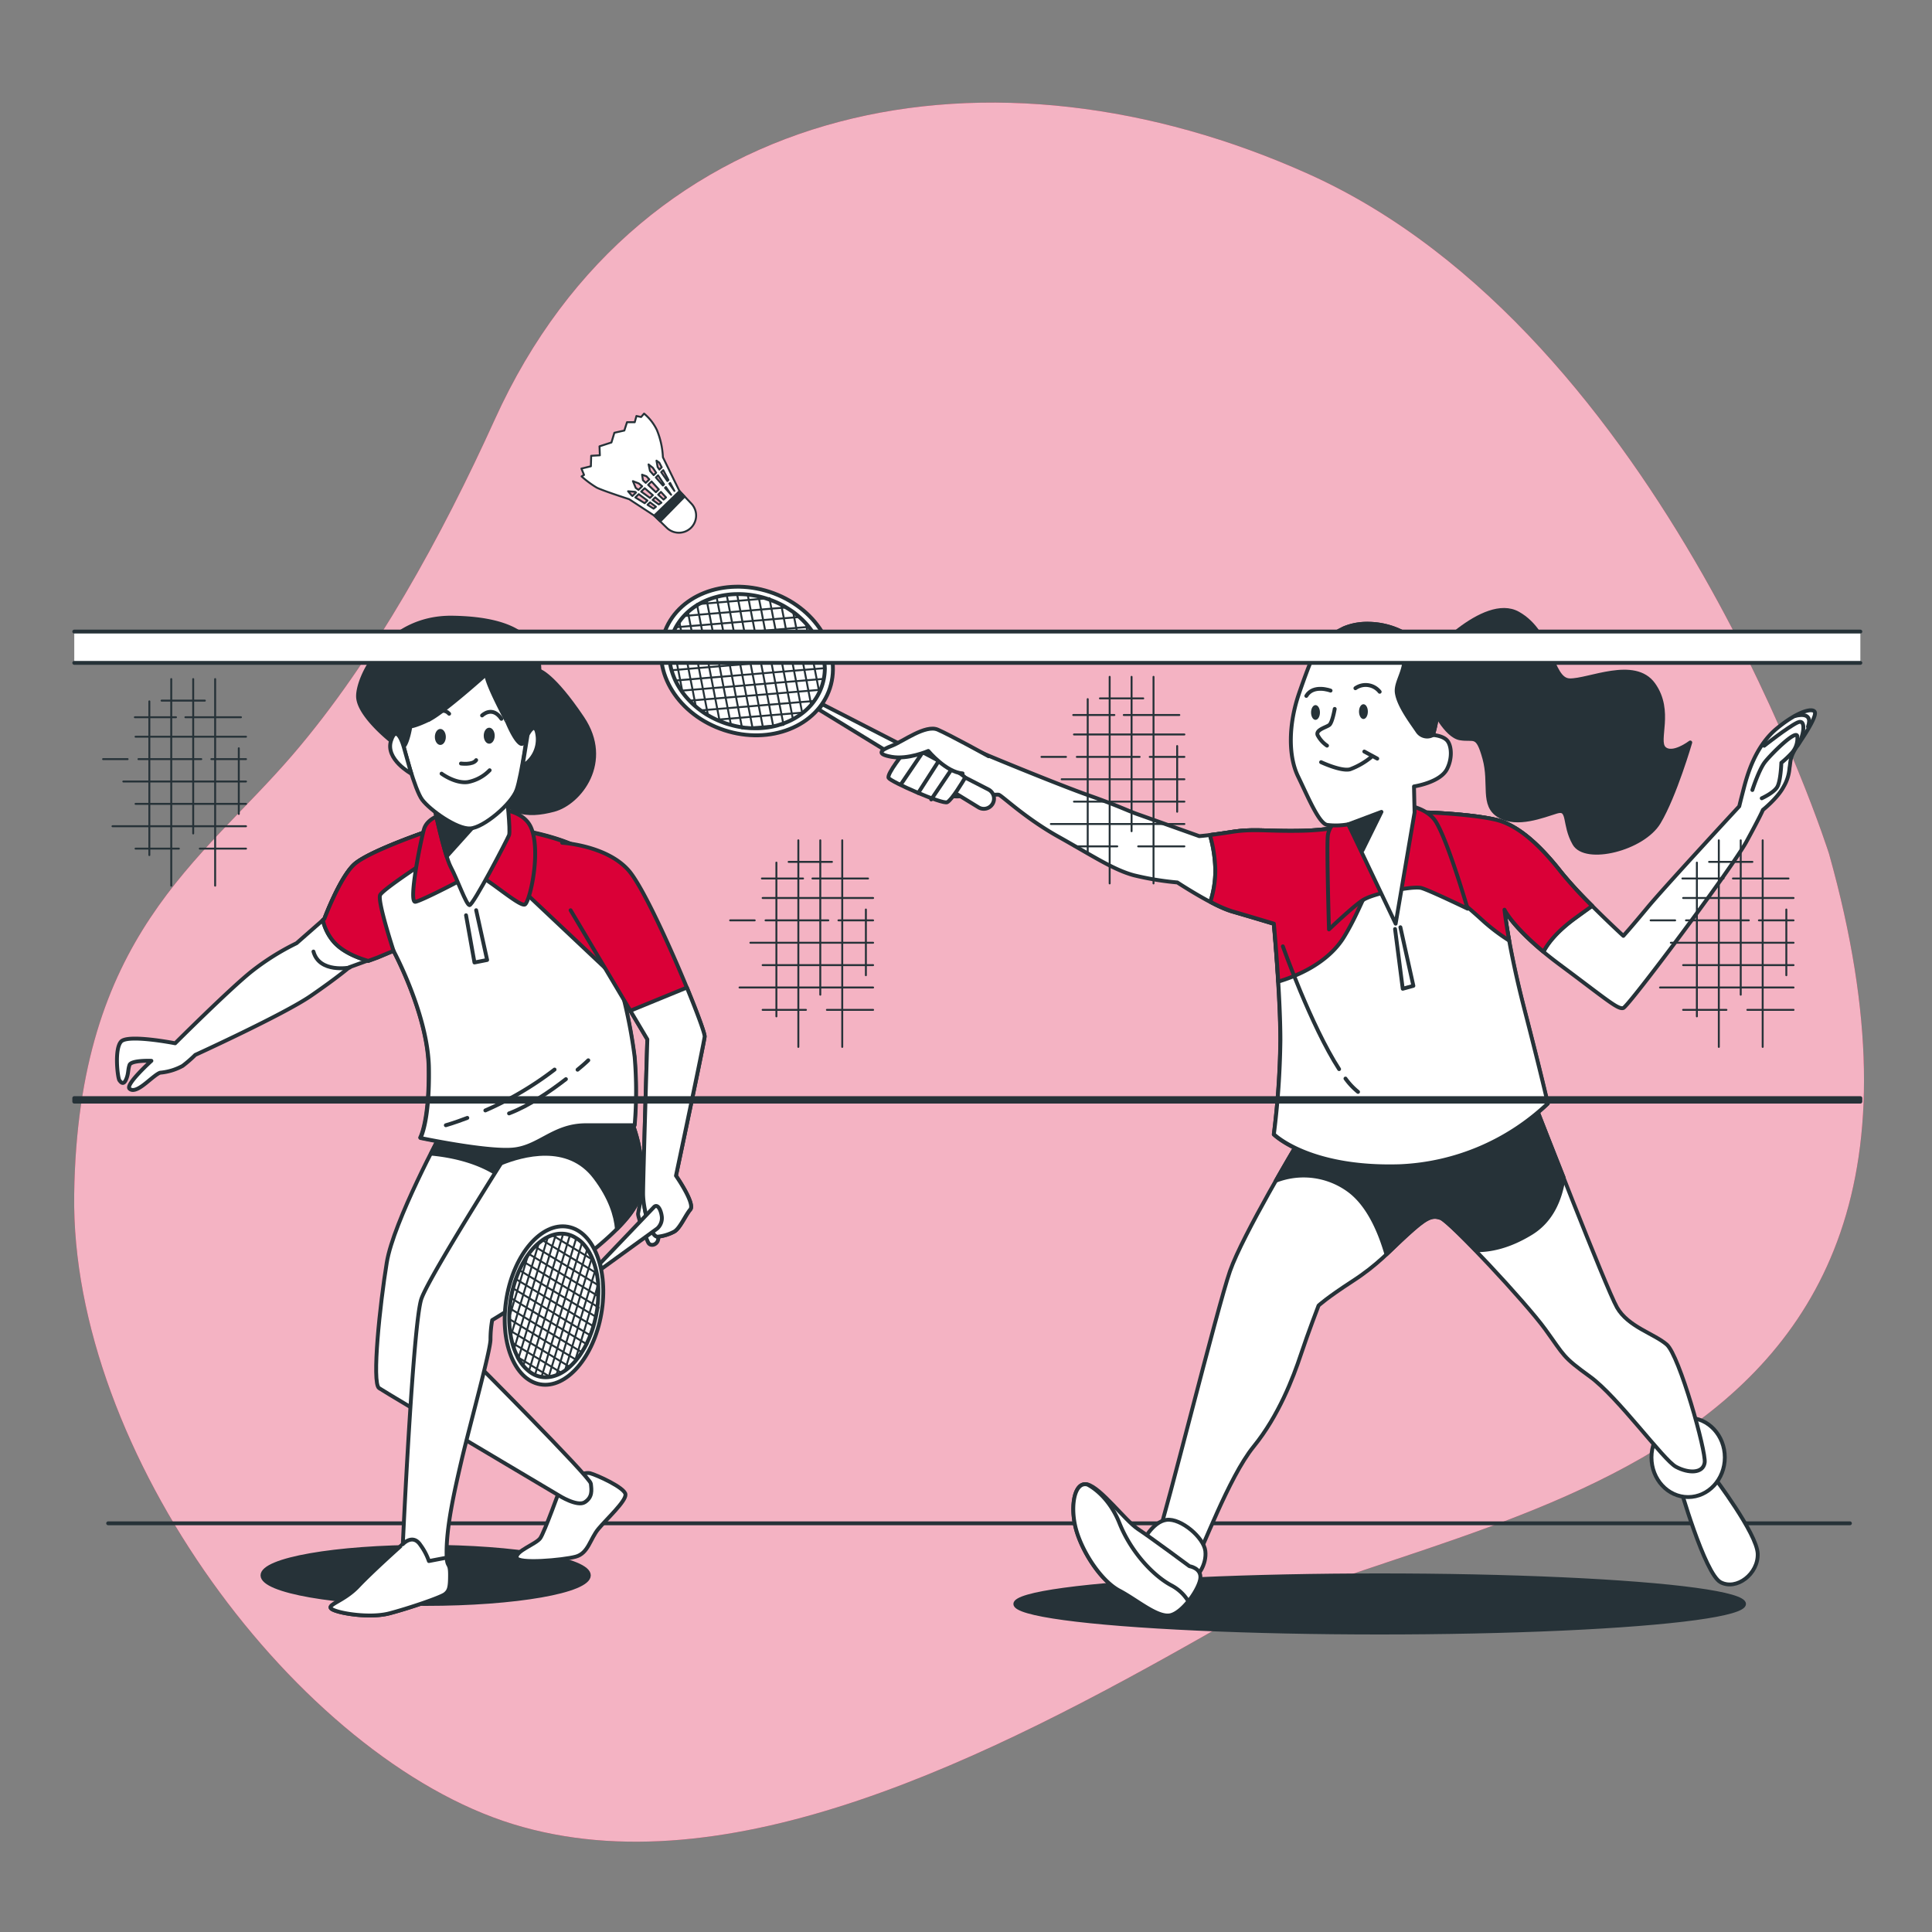<svg xmlns="http://www.w3.org/2000/svg" viewBox="0 0 500 500"><rect x="0" y="0" width="500" height="500" fill="#808080" stroke="none"/><g id="freepik--background-simple--inject-41"><path d="M473.36,221S430.92,86.56,338.69,45.06c-81.4-36.64-172.52-20.58-210.62,63.47-13.57,29.95-31.21,62.26-52.36,86.86C52,223,20.17,242.19,19.2,309.08S77.29,455,132.77,472.08,256,455,313.17,422.48,520.58,389.43,473.36,221Z" style="fill:#DA0037"></path><path d="M473.36,221S430.92,86.56,338.69,45.06c-81.4-36.64-172.52-20.58-210.62,63.47-13.57,29.95-31.21,62.26-52.36,86.86C52,223,20.17,242.19,19.2,309.08S77.29,455,132.77,472.08,256,455,313.17,422.48,520.58,389.43,473.36,221Z" style="fill:#fff;opacity:0.7"></path></g><g id="freepik--Floor--inject-41"><line x1="27.99" y1="394.23" x2="478.76" y2="394.23" style="fill:none;stroke:#263238;stroke-linecap:round;stroke-linejoin:round"></line></g><g id="freepik--shadow-2--inject-41"><ellipse cx="357.06" cy="415.1" rx="94.3" ry="7.4" style="fill:#263238;stroke:#263238;stroke-linecap:round;stroke-linejoin:round"></ellipse></g><g id="freepik--shadow-1--inject-41"><ellipse cx="110.16" cy="407.7" rx="42.23" ry="7.4" style="fill:#263238;stroke:#263238;stroke-linecap:round;stroke-linejoin:round"></ellipse></g><g id="freepik--Ball--inject-41"><path d="M175.85,127.09l3.08,3.25a4.47,4.47,0,0,1-.12,6.27h0a4.48,4.48,0,0,1-6.23,0l-3.28-3.19Z" style="fill:#fff;stroke:#263238;stroke-linecap:round;stroke-linejoin:round;stroke-width:0.5px"></path><polygon points="170.88 134.96 177.2 128.51 175.85 127.09 169.3 133.43 170.88 134.96" style="fill:#263238;stroke:#263238;stroke-linecap:round;stroke-linejoin:round;stroke-width:0.5px"></polygon><path d="M163.51,129.64l2.36,1.54.71.47,2.72,1.78,6.55-6.34-1.48-3-.38-.78-1.28-2.62-.38-.78-.77-1.57a21.06,21.06,0,0,0-1.56-7.06,12.61,12.61,0,0,0-3.31-4.24l-.77.88-1.21-.26-.44,1.61-2,0-.69,2.15L159,112l-.76,2.51-3.09,1,.09,2.32-2.24.13-.08,2.71-2.45.6.68,1.64-.64.38a25.5,25.5,0,0,0,3.91,2.9c1.54.79,8.4,3,8.4,3h0Zm.92-.9.87-.85,2.25,1.66-.7.68Zm7.13-3.09-1.82-2.08.56-.55,1.56,2.34Zm-1.07,1-.75.73-2-1.91.89-.86Zm-1.54,1.5-.73.71-2.28-1.64.91-.87Zm.8,3-.6.49-1.57-1,.65-.63Zm1.43-1.06-.68.45-1.6-1.15.68-.67Zm1.18-1.36-.63.56L170.34,128l.71-.69Zm-.26-2.46.23-.22,1.36,2Zm2.44.78-1.31-1.88.2-.2ZM173,124.22l-.28.27-1.6-2.3.53-.51Zm-3.1-5,.72.51.63,1.2-.6.59-.45-.65Zm-1.68,2.66-.37-1.69,1.11.88.85,1.27-.64.62Zm-1.83,2.39-.22-1.42,1.14.42.73.79-.93.9Zm-1.86,2-.73-1.75,1.53.6.86.73-.95.93Zm-1.12,1.87-.86-1,1.82.15.23.17-.93.9Z" style="fill:#fff;stroke:#263238;stroke-linecap:round;stroke-linejoin:round;stroke-width:0.5px"></path></g><g id="freepik--character-2--inject-41"><path d="M434.6,384.17s6.55,23.12,10.69,25.31,9.82-2.19,9.6-7.42-11.34-19.86-11.34-19.86Z" style="fill:#fff;stroke:#263238;stroke-linecap:round;stroke-linejoin:round"></path><ellipse cx="436.89" cy="377.18" rx="9.49" ry="10.26" style="fill:#fff;stroke:#263238;stroke-linecap:round;stroke-linejoin:round"></ellipse><path d="M336,295.58s-14.41,24-17.68,33.38-17,64.59-18.33,67.42,8.29,8.51,9.6,7,8.3-20.95,14.84-29,10.26-17.9,12.22-23.79,4.59-12.71,4.59-12.71,2-1.91,8.72-6.27,9.38-7.64,14.18-12,6.33-5.24,8.73-4.37,22,21.82,27.06,28.81,4.36,7,11.56,12.22,19,21.6,22.26,23.34,7,1.75,7.42-1.09-6.55-27.71-9.82-30.55-10-4.58-12.87-9.6S397.73,287.07,397.29,286s-14.84,10.25-36.66,8.72S336,292.52,336,292.52Z" style="fill:#fff;stroke:#263238;stroke-linecap:round;stroke-linejoin:round"></path><path d="M397.29,286c-.44-1.1-14.84,10.25-36.66,8.72S336,292.52,336,292.52v3.06s-2.6,4.32-5.83,10a19.82,19.82,0,0,1,19.14,2.64c4.87,3.71,7.78,10.45,9.5,16.4,1.7-1.6,3.33-3.23,5.33-5.05,4.8-4.37,6.33-5.24,8.73-4.37.95.35,4.6,3.84,9,8.35,3.72.07,8.61-.88,14.38-4.42,5.34-3.27,7.61-8.86,8.42-14.42C400.71,294.79,397.47,286.43,397.29,286Z" style="fill:#263238;stroke:#263238;stroke-linecap:round;stroke-linejoin:round"></path><path d="M348.94,213.33s-3.67,1.53-12.55,1.68-11.94-.61-17.76.31-8.27,1.07-8.27,1.07-13.32-4.75-15.92-5.66-4.9-2.15-12.71-4.9-28.32-11.18-32-12.86-17.61,5.2-16.84,6.27,8.73,6.28,12.1,6.74,12.7-.46,13.47-.31,6.74,6,15.46,10.87,14.24,8.58,19.6,10a75.63,75.63,0,0,0,11.18,1.84s9.33,6.13,14.08,7.5,10.87,3.22,10.87,3.22,1.69,18.37,1.69,30.16a211.42,211.42,0,0,1-1.69,24.34s9,9,32.61,8.27a59.25,59.25,0,0,0,38.28-16.23s-1.69-7.5-6-24.19-5.21-26-5.21-26,2.45,5.36,14.39,14.24,15,11.64,16.39,11.18,28.17-36.29,31.84-43,4.29-8.27,4.29-8.27,3.82-3.06,5.36-6a11.12,11.12,0,0,0,1.53-4.9c.3-1.53,0-2.76,2-5.66s4.74-7.2,4.59-8.58-4-.76-9.8,4-7.81,12.4-8.72,15.92-1.08,4.29-1.08,4.29-19.29,20.82-23.73,26.18-6.27,7.35-6.27,7.35S409,232,403.91,225.58s-10.87-12.1-17-13.48-16.53-1.83-17.76-1.83h-9C359.51,210.27,348.94,213.33,348.94,213.33Z" style="fill:#fff;stroke:#263238;stroke-linecap:round;stroke-linejoin:round"></path><path d="M389.36,235.37s1.85,4,10.1,10.87c1.13-2.17,3.46-5.22,8.27-8.72,1.68-1.22,3.09-2.24,4.31-3.11a106.3,106.3,0,0,1-8.13-8.83c-5.06-6.43-10.87-12.1-17-13.48s-16.53-1.83-17.76-1.83h-9c-.61,0-11.18,3.06-11.18,3.06s-3.67,1.53-12.55,1.68-11.94-.61-17.76.31c-2.4.38-4.22.62-5.53.79a35,35,0,0,1,1.39,9,26.63,26.63,0,0,1-1.27,8.26,32.3,32.3,0,0,0,5.56,2.45c4.75,1.38,10.87,3.22,10.87,3.22s1.69,18.37,1.69,30.16a211.42,211.42,0,0,1-1.69,24.34s9,9,32.61,8.27a59.25,59.25,0,0,0,38.28-16.23s-1.69-7.5-6-24.19S389.36,235.37,389.36,235.37Z" style="fill:#fff;stroke:#263238;stroke-linecap:round;stroke-linejoin:round"></path><path d="M403.91,225.58c-5.06-6.43-10.87-12.1-17-13.48s-16.53-1.83-17.76-1.83h-9c-.61,0-11.18,3.06-11.18,3.06s-3.67,1.53-12.55,1.68-11.94-.61-17.76.31c-2.4.38-4.22.62-5.53.79a35,35,0,0,1,1.39,9,26.63,26.63,0,0,1-1.27,8.26,32.3,32.3,0,0,0,5.56,2.45c4.75,1.38,10.87,3.22,10.87,3.22s.64,6.95,1.13,15c4.71-1.4,12.89-4.73,17.09-11.67C354,232.31,354,225.27,361.5,225s18.68,10,22.66,13.63a50.58,50.58,0,0,0,6.42,4.8c-.94-5.22-1.22-8-1.22-8s1.85,4,10.1,10.87c1.13-2.17,3.46-5.22,8.27-8.72,1.68-1.22,3.09-2.24,4.31-3.11A106.3,106.3,0,0,1,403.91,225.58Z" style="fill:#DA0037;stroke:#263238;stroke-linecap:round;stroke-linejoin:round"></path><path d="M332,244.91s7.31,20.6,14.56,31.78" style="fill:none;stroke:#263238;stroke-linecap:round;stroke-linejoin:round"></path><path d="M348.21,279.13a18,18,0,0,0,3.25,3.45" style="fill:none;stroke:#263238;stroke-linecap:round;stroke-linejoin:round"></path><path d="M347,211.34s-3.06,2-3.37,5,.31,24.19.31,24.19,6.58-6.28,8.88-7.65,7.35-2.3,7.35-2.3,5.82-1.23,7.65-.77,12,5.36,12,5.36-5.36-18.37-8.42-22.81-11.49-4.9-15.47-4.29A34.41,34.41,0,0,0,347,211.34Z" style="fill:#DA0037;stroke:#263238;stroke-linecap:round;stroke-linejoin:round"></path><polyline points="361.04 240.43 363.03 255.89 365.78 255.13 362.42 239.97" style="fill:none;stroke:#263238;stroke-linecap:round;stroke-linejoin:round"></polyline><path d="M211.92,183.63l41.3,25.3a2.64,2.64,0,0,0,3.59-.79h0a2.65,2.65,0,0,0-1-3.82l-43-22.07Z" style="fill:#fff;stroke:#263238;stroke-linecap:round;stroke-linejoin:round"></path><path d="M214.78,178.09c-3.23,9.88-15.46,14.76-27.32,10.88s-18.84-15-15.61-24.92,15.46-14.75,27.32-10.88S218,168.2,214.78,178.09Z" style="fill:#fff;stroke:#263238;stroke-linecap:round;stroke-linejoin:round"></path><path d="M213.47,172.92a14.71,14.71,0,0,1-.72,4.51c-.12.38-.26.73-.41,1.09a7,7,0,0,1-.31.68,13.88,13.88,0,0,1-1.32,2.21c-.25.35-.5.68-.78,1a15.16,15.16,0,0,1-2.08,2l-.22.17a16.4,16.4,0,0,1-2.42,1.56,16.92,16.92,0,0,1-2.5,1.1c-.47.18-1,.33-1.43.47h0c-.38.11-.76.2-1.15.28a19.09,19.09,0,0,1-2.64.4,18.76,18.76,0,0,1-2.71.07q-.75,0-1.53-.09h0c-.4,0-.81-.08-1.22-.15a20.26,20.26,0,0,1-2.84-.61c-.39-.1-.77-.21-1.15-.33q-.92-.3-1.77-.66h0c-.28-.1-.56-.23-.82-.35-.76-.35-1.49-.73-2.2-1.14s-1.31-.82-1.92-1.27h0c-.42-.3-.82-.62-1.21-.95a17.87,17.87,0,0,1-1.67-1.57,19.11,19.11,0,0,1-1.77-2.08c-.12-.16-.24-.33-.35-.5a18.25,18.25,0,0,1-1.53-2.62,18.46,18.46,0,0,1-1-2.67,15.53,15.53,0,0,1-.55-5.47,14.85,14.85,0,0,1,.52-2.8,2.78,2.78,0,0,1,.12-.38h0l0-.08a14.56,14.56,0,0,1,1-2.39,15.21,15.21,0,0,1,.91-1.44h0a12.87,12.87,0,0,1,1.18-1.47,14.73,14.73,0,0,1,1-1,16.18,16.18,0,0,1,2.37-1.79l.44-.26h0a17.35,17.35,0,0,1,2-1,18.39,18.39,0,0,1,2.56-.88,18.87,18.87,0,0,1,2.61-.54,19.79,19.79,0,0,1,2.69-.21,21.07,21.07,0,0,1,2.74.11,25.24,25.24,0,0,1,2.81.45,21.68,21.68,0,0,1,2.29.63h0l.55.19a23.27,23.27,0,0,1,3,1.27,17.56,17.56,0,0,1,1.54.87h0c.53.32,1.06.67,1.55,1a18,18,0,0,1,1.79,1.45,18.56,18.56,0,0,1,1.49,1.45c.34.36.64.73.94,1.1a18.18,18.18,0,0,1,1.77,2.61,17.31,17.31,0,0,1,1.24,2.66,15.13,15.13,0,0,1,.74,2.69A15.68,15.68,0,0,1,213.47,172.92Z" style="fill:none;stroke:#263238;stroke-linecap:round;stroke-linejoin:round"></path><polyline points="176.65 179.25 176.55 178.73 176.03 176.01 175.51 173.32 174.97 170.6 174.45 167.88 173.93 165.17 173.85 164.81 173.85 164.8" style="fill:none;stroke:#263238;stroke-linecap:round;stroke-linejoin:round;stroke-width:0.5px"></polyline><polyline points="180.09 182.9 179.76 181.22 179.24 178.5 178.7 175.8 178.18 173.09 177.66 170.38 177.13 167.66 176.6 164.95 176.07 162.24 175.81 160.88 175.81 160.88" style="fill:none;stroke:#263238;stroke-linecap:round;stroke-linejoin:round;stroke-width:0.5px"></polyline><polyline points="183.23 185.12 182.96 183.71 182.43 181 181.91 178.29 181.38 175.57 180.86 172.87 180.33 170.16 179.8 167.44 179.28 164.73 178.74 162.01 178.22 159.31 178.04 158.37" style="fill:none;stroke:#263238;stroke-linecap:round;stroke-linejoin:round;stroke-width:0.5px"></polyline><polyline points="186.25 186.62 186.25 186.61 186.16 186.2 185.64 183.49 185.11 180.78 184.59 178.06 184.06 175.35 183.53 172.65 183.01 169.94 182.47 167.22 181.95 164.5 181.43 161.8 180.9 159.08 180.41 156.58 180.37 156.37" style="fill:none;stroke:#263238;stroke-linecap:round;stroke-linejoin:round;stroke-width:0.5px"></polyline><polyline points="182.88 155.3 183.05 156.15 183.58 158.86 184.1 161.57 184.63 164.29 185.16 166.99 185.68 169.71 186.22 172.43 186.74 175.13 187.26 177.84 187.79 180.55 188.32 183.27 188.85 185.98 189.17 187.61" style="fill:none;stroke:#263238;stroke-linecap:round;stroke-linejoin:round;stroke-width:0.5px"></polyline><polyline points="192.05 188.47 192.01 188.22 191.53 185.76 191 183.04 190.47 180.34 189.95 177.62 189.41 174.91 188.89 172.2 188.37 169.49 187.84 166.78 187.31 164.06 186.78 161.35 186.26 158.64 185.73 155.93 185.44 154.42" style="fill:none;stroke:#263238;stroke-linecap:round;stroke-linejoin:round;stroke-width:0.5px"></polyline><polyline points="188.05 153.88 188.41 155.7 188.93 158.42 189.47 161.13 189.99 163.84 190.52 166.55 191.04 169.27 191.58 171.99 192.1 174.68 192.62 177.4 193.15 180.11 193.68 182.83 194.2 185.53 194.73 188.25 194.77 188.47" style="fill:none;stroke:#263238;stroke-linecap:round;stroke-linejoin:round;stroke-width:0.5px"></polyline><polyline points="190.74 153.67 191.08 155.48 191.62 158.19 192.14 160.91 192.67 163.62 193.19 166.33 193.72 169.04 194.25 171.76 194.77 174.47 195.31 177.17 195.83 179.89 196.35 182.6 196.88 185.32 197.41 188.02 197.48 188.39" style="fill:none;stroke:#263238;stroke-linecap:round;stroke-linejoin:round;stroke-width:0.5px"></polyline><polyline points="193.48 153.78 193.77 155.26 194.29 157.97 194.82 160.68 195.35 163.4 195.87 166.11 196.4 168.83 196.93 171.53 197.46 174.24 197.98 176.96 198.5 179.67 199.04 182.38 199.56 185.09 200.09 187.81 200.12 187.99" style="fill:none;stroke:#263238;stroke-linecap:round;stroke-linejoin:round;stroke-width:0.5px"></polyline><polyline points="202.77 187.58 202.71 187.25 202.25 184.87 201.71 182.16 201.19 179.45 200.66 176.73 200.13 174.01 199.61 171.32 199.08 168.6 198.56 165.89 198.02 163.17 197.5 160.47 196.98 157.75 196.44 155.03 196.29 154.23" style="fill:none;stroke:#263238;stroke-linecap:round;stroke-linejoin:round;stroke-width:0.5px"></polyline><polyline points="199.13 154.82 199.17 155.06 199.65 157.52 200.17 160.24 200.71 162.96 201.23 165.66 201.76 168.38 202.29 171.09 202.81 173.8 203.34 176.5 203.86 179.22 204.4 181.94 204.92 184.65 205.21 186.14" style="fill:none;stroke:#263238;stroke-linecap:round;stroke-linejoin:round;stroke-width:0.5px"></polyline><polyline points="207.63 184.58 207.59 184.43 207.07 181.71 206.55 179 206.55 179 206.02 176.29 205.49 173.57 204.96 170.87 204.44 168.16 203.91 165.45 203.38 162.73 202.86 160.01 202.33 157.31 202.14 156.34" style="fill:none;stroke:#263238;stroke-linecap:round;stroke-linejoin:round;stroke-width:0.5px"></polyline><polyline points="205.24 158.23 205.53 159.8 206.07 162.5 206.59 165.22 207.11 167.94 207.65 170.65 208.17 173.35 208.7 176.06 209.22 178.78 209.75 181.5 209.93 182.41" style="fill:none;stroke:#263238;stroke-linecap:round;stroke-linejoin:round;stroke-width:0.5px"></polyline><polyline points="208.52 161.13 208.74 162.29 209.26 165 209.8 167.71 210.32 170.43 210.85 173.13 211.38 175.84 211.9 178.55 212.03 179.2" style="fill:none;stroke:#263238;stroke-linecap:round;stroke-linejoin:round;stroke-width:0.5px"></polyline><polyline points="180.37 156.37 180.84 156.32 180.86 156.32 183.05 156.15 185.73 155.93 188.41 155.7 191.08 155.48 193.77 155.26 196.44 155.03 198.58 154.86 198.59 154.86 199.13 154.82" style="fill:none;stroke:#263238;stroke-linecap:round;stroke-linejoin:round;stroke-width:0.5px"></polyline><polyline points="203.69 157.2 203.68 157.2 202.33 157.31 199.65 157.52 196.98 157.75 194.29 157.97 191.62 158.19 188.93 158.42 186.26 158.64 183.58 158.86 180.9 159.08 178.22 159.31 176.99 159.41" style="fill:none;stroke:#263238;stroke-linecap:round;stroke-linejoin:round;stroke-width:0.5px"></polyline><polyline points="174.9 162.33 176.07 162.24 178.74 162.01 181.43 161.8 184.1 161.57 186.78 161.35 189.47 161.13 192.14 160.91 194.82 160.68 197.5 160.47 200.17 160.24 202.86 160.01 205.53 159.8 207.03 159.68" style="fill:none;stroke:#263238;stroke-linecap:round;stroke-linejoin:round;stroke-width:0.5px"></polyline><polyline points="173.73 165.19 173.93 165.17 176.6 164.95 179.28 164.73 181.95 164.5 184.63 164.29 187.31 164.06 189.99 163.84 192.67 163.62 195.35 163.4 198.02 163.17 200.71 162.96 203.38 162.73 206.07 162.5 208.74 162.29 209.46 162.23" style="fill:none;stroke:#263238;stroke-linecap:round;stroke-linejoin:round;stroke-width:0.5px"></polyline><polyline points="173.21 167.99 174.45 167.88 177.13 167.66 179.8 167.44 182.47 167.22 185.16 166.99 187.84 166.78 190.52 166.55 193.19 166.33 195.87 166.11 198.56 165.89 201.23 165.66 203.91 165.45 206.59 165.22 209.26 165 211.23 164.84" style="fill:none;stroke:#263238;stroke-linecap:round;stroke-linejoin:round;stroke-width:0.5px"></polyline><polyline points="173.24 170.75 174.97 170.6 177.66 170.38 180.33 170.16 183.01 169.94 185.68 169.71 188.37 169.49 191.04 169.27 193.72 169.04 196.4 168.83 199.08 168.6 201.76 168.38 204.44 168.16 207.11 167.94 209.8 167.71 212.47 167.5" style="fill:none;stroke:#263238;stroke-linecap:round;stroke-linejoin:round;stroke-width:0.5px"></polyline><polyline points="173.76 173.46 175.51 173.32 178.18 173.09 180.86 172.87 183.53 172.65 186.22 172.43 188.89 172.2 191.58 171.99 194.25 171.76 196.93 171.53 199.61 171.32 202.29 171.09 204.96 170.87 207.65 170.65 210.32 170.43 213.21 170.19" style="fill:none;stroke:#263238;stroke-linecap:round;stroke-linejoin:round;stroke-width:0.5px"></polyline><polyline points="174.77 176.13 176.03 176.01 178.7 175.8 181.38 175.57 184.06 175.35 186.74 175.13 189.41 174.91 192.1 174.68 194.77 174.47 197.46 174.24 200.13 174.01 202.81 173.8 205.49 173.57 208.17 173.35 210.85 173.13 213.47 172.92" style="fill:none;stroke:#263238;stroke-linecap:round;stroke-linejoin:round;stroke-width:0.5px"></polyline><polyline points="176.29 178.75 176.55 178.73 179.24 178.5 181.91 178.29 184.59 178.06 187.26 177.84 189.95 177.62 192.62 177.4 195.31 177.17 197.98 176.96 200.66 176.73 203.34 176.5 206.02 176.29 208.7 176.06 211.38 175.84 213.2 175.69" style="fill:none;stroke:#263238;stroke-linecap:round;stroke-linejoin:round;stroke-width:0.5px"></polyline><polyline points="178.42 181.33 179.76 181.22 182.43 181 185.11 180.78 187.79 180.55 190.47 180.34 193.15 180.11 195.83 179.89 198.5 179.67 201.19 179.45 203.86 179.22 206.55 179 206.55 179 209.22 178.78 211.9 178.55 212.34 178.52" style="fill:none;stroke:#263238;stroke-linecap:round;stroke-linejoin:round;stroke-width:0.5px"></polyline><polyline points="181.3 183.85 181.31 183.85 182.96 183.71 185.64 183.49 188.32 183.27 191 183.04 193.68 182.83 196.35 182.6 199.04 182.38 201.71 182.16 204.4 181.94 207.07 181.71 209.75 181.5 210.71 181.41" style="fill:none;stroke:#263238;stroke-linecap:round;stroke-linejoin:round;stroke-width:0.5px"></polyline><polyline points="185.43 186.26 186.16 186.2 188.85 185.98 191.53 185.76 194.2 185.53 196.88 185.32 199.56 185.09 202.25 184.87 204.92 184.65 207.59 184.43 207.85 184.41" style="fill:none;stroke:#263238;stroke-linecap:round;stroke-linejoin:round;stroke-width:0.5px"></polyline><polyline points="202.77 187.58 201.28 187.71 201.27 187.71 200.09 187.81 197.41 188.02 194.73 188.25 193.24 188.37 193.23 188.37 192.05 188.47" style="fill:none;stroke:#263238;stroke-linecap:round;stroke-linejoin:round;stroke-width:0.5px"></polyline><path d="M453.51,204.45s1.69-5.21,3.22-7.2,8.42-8.88,8.42-6.58a5.6,5.6,0,0,1-1.53,4.29,26,26,0,0,1-2.61,2.45s-.15,4.74-1.07,6.27-4,2.91-4,2.91" style="fill:none;stroke:#263238;stroke-linecap:round;stroke-linejoin:round"></path><path d="M456.57,193s6-4.75,8.58-6,1.53,4,0,6" style="fill:none;stroke:#263238;stroke-linecap:round;stroke-linejoin:round"></path><path d="M464.53,185.31s4.9-1.53,3.37,2.76" style="fill:none;stroke:#263238;stroke-linecap:round;stroke-linejoin:round"></path><path d="M369.15,170.77s14.85-17,23.73-12,8.42,17.15,13.32,17.3,16.84-5.81,21.74,1.08.62,14.54,2.76,16.53,6.74-1.53,6.74-1.53-4,13.78-8.12,20.67-19,10.56-21.89,5.51-1.07-9.34-4.6-8.27-10.25,3.83-14.85,1.07-2-8.26-3.82-14.85-2.61-4.59-6.28-5.2-7.35-8-7.35-8.88S369.15,170.77,369.15,170.77Z" style="fill:#263238;stroke:#263238;stroke-linecap:round;stroke-linejoin:round"></path><path d="M339.91,169.69s-.92,1.69-3.68,9.65-2.9,16.23-.3,21.59,5.36,12.09,7.5,12.55a18,18,0,0,0,5.51-.15l12.25,25.72,4.9-28.78-.15-6.74s6.74-1,8.53-4.48c1.42-2.74,1.21-5.92.14-7.3s-3.77-1.54-3.77-1.54a32.36,32.36,0,0,0,.76-15.46c-1.68-8.42-9.49-13.17-17.3-13.32S342.82,165.71,339.91,169.69Z" style="fill:#fff;stroke:#263238;stroke-linecap:round;stroke-linejoin:round"></path><path d="M371.6,174.75c-1.68-8.42-9.49-13.17-17.3-13.32a15.37,15.37,0,0,0-6.63,1.23c.09.38.79,1,4.18,1.06,5,.16,8.88-2.14,11,3.37S361,176,361.5,179.34s3.82,7.65,5.36,9.95a3,3,0,0,0,4,.92A32.36,32.36,0,0,0,371.6,174.75Z" style="fill:#263238;stroke:#263238;stroke-linecap:round;stroke-linejoin:round"></path><path d="M345.42,183.47s-.61,3.52-1.38,4.14-3.52,1.22-3.06,2.6a7.47,7.47,0,0,0,2.45,2.76" style="fill:none;stroke:#263238;stroke-linecap:round;stroke-linejoin:round"></path><path d="M341.9,197.25s5.21,2.45,7.5,1.84a19.31,19.31,0,0,0,5.36-3.06" style="fill:none;stroke:#263238;stroke-linecap:round;stroke-linejoin:round"></path><line x1="353.08" y1="194.5" x2="356.44" y2="196.33" style="fill:none;stroke:#263238;stroke-linecap:round;stroke-linejoin:round"></line><path d="M350.78,178.11a4.62,4.62,0,0,1,6.28.92" style="fill:none;stroke:#263238;stroke-linecap:round;stroke-linejoin:round"></path><path d="M344.35,178.73s-4.44-1.69-6.28,1.37" style="fill:none;stroke:#263238;stroke-linecap:round;stroke-linejoin:round"></path><path d="M354,184.16c0,1.06-.51,1.92-1.14,1.92s-1.15-.86-1.15-1.92.51-1.91,1.15-1.91S354,183.1,354,184.16Z" style="fill:#263238"></path><ellipse cx="340.45" cy="184.39" rx="1.15" ry="1.91" style="fill:#263238"></ellipse><polygon points="348.94 213.33 357.52 210.11 352.62 220.06 348.94 213.33" style="fill:#263238;stroke:#263238;stroke-linecap:round;stroke-linejoin:round"></polygon><path d="M234.27,194.34s-4.9,6-4.29,7,13.93,6.89,15.16,6.27,4.13-5.51,4.59-6.27-13.17-8-13.93-8S234.27,194.34,234.27,194.34Z" style="fill:#fff;stroke:#263238;stroke-linecap:round;stroke-linejoin:round"></path><line x1="233.2" y1="202.92" x2="238.4" y2="195.26" style="fill:none;stroke:#263238;stroke-linecap:round;stroke-linejoin:round"></line><line x1="237.64" y1="205.21" x2="242.84" y2="197.1" style="fill:none;stroke:#263238;stroke-linecap:round;stroke-linejoin:round"></line><line x1="241" y1="206.9" x2="246.06" y2="199.4" style="fill:none;stroke:#263238;stroke-linecap:round;stroke-linejoin:round"></line><path d="M255.86,195.72s-10-5.51-13.17-6.89-9,3.06-11.79,4.14-4.44,2.14-.15,2.9,9.49-1.53,9.49-1.53,4.59,5.51,8.88,5.82" style="fill:#fff;stroke:#263238;stroke-linecap:round;stroke-linejoin:round"></path><path d="M295.61,399.22s2.62-5.45,6.33-5.89,9.6,4.58,10,8.07-2,6.55-2.83,7-5.24-1.1-7.86-3.5S295.61,399.22,295.61,399.22Z" style="fill:#fff;stroke:#263238;stroke-linecap:round;stroke-linejoin:round"></path><path d="M307.83,405.33s-10-7.42-13.31-9.6-9.6-10.69-13.09-11.56-4.59,6.1-2.84,12,6.55,13.09,11.13,15.49,10,7.2,13.31,6.33,7.42-7,7.63-9.6S307.83,405.33,307.83,405.33Z" style="fill:#fff;stroke:#263238;stroke-linecap:round;stroke-linejoin:round"></path><path d="M278.59,396.17c1.74,5.89,6.55,13.09,11.13,15.49s10,7.2,13.31,6.33c1.47-.4,3.12-1.85,4.51-3.58a11.2,11.2,0,0,0-4.29-4.06c-4.59-2.4-10.48-8.51-13.53-16.15s-8.29-10-8.29-10C277.93,383.29,276.84,390.27,278.59,396.17Z" style="fill:#fff;stroke:#263238;stroke-linecap:round;stroke-linejoin:round"></path></g><g id="freepik--character-1--inject-41"><path d="M145.05,385s-4.15,11.57-5.24,13.09-6.32,3.28-6.11,5,12,.66,15.28-.22,3.71-4.58,5.89-7.2,7.2-7.2,7-8.94-7.42-5-9.16-5.46S145.49,383.07,145.05,385Z" style="fill:#fff;stroke:#263238;stroke-linecap:round;stroke-linejoin:round"></path><path d="M114.5,292.73s-12.65,23.35-14.4,34-3.93,31.2-2,32.51S144.61,387,144.61,387s4.8,3.06,6.77,1.75,1.74-3.05,1.53-4.8-31.21-32.73-31.21-32.73-5-6.11-1.09-12.87,33-41.46,34.48-44.3,3.93-4.36-.44-6.76c0,0-17.24,5.23-26.84,6.33S114.5,292.73,114.5,292.73Z" style="fill:#fff;stroke:#263238;stroke-linecap:round;stroke-linejoin:round"></path><path d="M132.18,306.7c8.51,8.51,17.89-10.69,17.89-10.69L143,290.52a126.64,126.64,0,0,1-15.14,3.09c-9.6,1.09-13.31-.88-13.31-.88s-1.26,2.32-3,5.83C116.49,299,126.11,300.63,132.18,306.7Z" style="fill:#263238;stroke:#263238;stroke-linecap:round;stroke-linejoin:round"></path><path d="M111.45,214.84s-16.15,5.45-19.86,8.94-7.64,14-7.64,14l-7.2,6.32A64.41,64.41,0,0,0,65,251.49C59.3,256.07,45.33,270,45.33,270s-12.22-2.4-14-.44-.87,9.39-.44,10,1.09,1.31,1.75-.22.43-2.4.87-3.71,5.67-1.09,5.67-1.09-6.76,6.11-5.67,7.2,3.27-.65,4.36-1.52,3.06-2.62,3.71-2.62a14.83,14.83,0,0,0,5.68-1.75,32.29,32.29,0,0,0,3.27-2.84s22.91-10.47,29.89-15.27,10-7.42,10-7.42l7.2-2.62,4.15-1.74s8.94,16.58,9.16,30.33-2.18,18.11-2.18,18.11,16.58,3.49,23.57,3,10.69-6.32,19.2-6.32h12.65a106.17,106.17,0,0,0,0-17.68,131.82,131.82,0,0,0-3.05-15.93s-5-29.45-6.33-33.6-10.47-7-16.15-8.29S119.52,209.6,111.45,214.84Z" style="fill:#fff;stroke:#263238;stroke-linecap:round;stroke-linejoin:round"></path><path d="M135.23,292.3s-24,37.53-26.18,43.85-4.8,63.5-4.8,63.5-7.86,7-11.57,10.91-8.51,4.8-6.76,5.89,9.82,2.4,14.84,1.09,13.31-4.14,14.4-5,1.31-1.74,1.31-5-.78-1.63-.88-4.8c-.21-7.21,2-16.81,3.93-25.1,2.21-9.3,7.42-28.15,7.42-31a28.15,28.15,0,0,1,.44-5s34.69-20.73,37.75-31.2S162.94,289,162.94,289,146.58,285.1,135.23,292.3Z" style="fill:#fff;stroke:#263238;stroke-linecap:round;stroke-linejoin:round"></path><path d="M135.23,292.3s-2.31,3.61-5.56,8.77c5.37-2.18,17.36-5.62,24.33,3.66,4,5.29,5.35,9.85,5.66,13.31,2.79-2.8,4.83-5.44,5.47-7.63,3.05-10.48-2.19-21.39-2.19-21.39S146.58,285.1,135.23,292.3Z" style="fill:#263238;stroke:#263238;stroke-linecap:round;stroke-linejoin:round"></path><path d="M92.68,410.56c-3.71,3.93-8.51,4.8-6.76,5.89s9.82,2.4,14.84,1.09,13.31-4.14,14.4-5,1.31-1.74,1.31-5-.71-1.78-.86-4.42L111,404a15.61,15.61,0,0,0-2.18-4.14c-2-3.06-4.58-.22-4.58-.22S96.39,406.63,92.68,410.56Z" style="fill:#fff;stroke:#263238;stroke-linecap:round;stroke-linejoin:round"></path><path d="M132.4,297.53c7-.43,10.69-6.32,19.2-6.32h12.65a106.17,106.17,0,0,0,0-17.68,131.82,131.82,0,0,0-3.05-15.93s-5-29.45-6.33-33.6-10.47-7-16.15-8.29-19.2-6.11-27.27-.87c0,0-16.15,5.45-19.86,8.94s-7.64,14-7.64,14l-.39.34a13,13,0,0,0,2.58,5.33c2.31,2.86,6.42,4.45,9.17,5.23l2.39-.87,4.15-1.74s8.94,16.58,9.16,30.33-2.18,18.11-2.18,18.11S125.41,298,132.4,297.53Z" style="fill:#fff;stroke:#263238;stroke-linecap:round;stroke-linejoin:round"></path><polyline points="120.61 236.87 122.79 249.09 126.07 248.44 123.23 235.56" style="fill:none;stroke:#263238;stroke-linecap:round;stroke-linejoin:round"></polyline><path d="M120.94,289.31c-3.4,1.3-5.56,1.9-5.56,1.9" style="fill:none;stroke:#263238;stroke-linecap:round;stroke-linejoin:round"></path><path d="M143.52,276.8a85.33,85.33,0,0,1-17.91,10.58" style="fill:none;stroke:#263238;stroke-linecap:round;stroke-linejoin:round"></path><path d="M146.46,279.28c-4,3.1-9.47,6.89-14.72,8.87" style="fill:none;stroke:#263238;stroke-linecap:round;stroke-linejoin:round"></path><path d="M152.25,274.4s-1,1-2.78,2.44" style="fill:none;stroke:#263238;stroke-linecap:round;stroke-linejoin:round"></path><path d="M154.87,224c-1.31-4.15-10.47-7-16.15-8.29s-19.2-6.11-27.27-.87c0,0-16.15,5.45-19.86,8.94s-7.64,14-7.64,14l-.39.34a13,13,0,0,0,2.58,5.33c2.31,2.86,6.42,4.45,9.17,5.23l2.39-.87,4.15-1.74s-4.15-12.66-3.49-14.4,18.54-13.1,18.54-13.1,2.84,1.53,5.46,2.62,5.67,2.4,5.67,2.4l32.6,30.72C159.27,246.46,155.91,227.29,154.87,224Z" style="fill:#DA0037;stroke:#263238;stroke-linecap:round;stroke-linejoin:round"></path><path d="M90.5,250.4s-7.85,1.53-9.38-4.14" style="fill:none;stroke:#263238;stroke-linecap:round;stroke-linejoin:round"></path><path d="M114.72,210.69s-4.14.87-5,3.93-4.14,19.2-2.18,18.76,12.87-6.11,14.62-7.2,12.44,8.95,13.75,7.86,4.14-13.75,1.52-19.86-13.74-5.24-16.14-4.58A54.86,54.86,0,0,1,114.72,210.69Z" style="fill:#DA0037;stroke:#263238;stroke-linecap:round;stroke-linejoin:round"></path><path d="M139.6,173.6s3.49.87,11.12,12.21-.65,22-7.41,23.79-13.42,1.42-15.06-7.86S135,172.29,139.6,173.6Z" style="fill:#263238;stroke:#263238;stroke-linecap:round;stroke-linejoin:round"></path><path d="M112.32,208.51s2.62,12.65,4.36,15.93,3.93,9.6,4.81,9.81,9.81-17,10.25-18.11-.65-10.91-.65-10.91S125,210.47,112.32,208.51Z" style="fill:#fff;stroke:#263238;stroke-linecap:round;stroke-linejoin:round"></path><path d="M124.06,212.23l-9.81-3.48c-.63-.07-1.27-.14-1.93-.24,0,0,1.7,8.23,3.28,13.13Z" style="fill:#263238;stroke:#263238;stroke-linecap:round;stroke-linejoin:round"></path><path d="M104.47,193.23s2.83,11.13,4.8,13.75,8.94,7.64,12.43,7.42,10.7-6.33,12-10,3.06-16.58,3.06-16.58-4.8-12.44-7.2-14.84-11.57-2.84-15.93.44-9.16,7.63-9.82,10.25S104.47,193.23,104.47,193.23Z" style="fill:#fff;stroke:#263238;stroke-linecap:round;stroke-linejoin:round"></path><path d="M125.85,174.47s-11.13,10-14.84,11.78-4.8,1.75-4.8,1.75-.65,4.14-1.74,5.23-3.28-1.52-3.28-1.52-8.07-6.33-8.51-11.13,7-21,24.44-20.73,22.48,6.33,22.48,13.75a41.75,41.75,0,0,1-2.84,14.18c-.22.87-.66,5.67-2.18,4.58s-3.28-5.45-3.28-5.45S125.85,176.87,125.85,174.47Z" style="fill:#263238;stroke:#263238;stroke-linecap:round;stroke-linejoin:round"></path><path d="M119.3,197.6s3.06.43,3.93-.88" style="fill:none;stroke:#263238;stroke-linecap:round;stroke-linejoin:round"></path><path d="M114.28,200.22s3.5,2.61,6.77,2.18a10.62,10.62,0,0,0,5.67-3.06" style="fill:none;stroke:#263238;stroke-linecap:round;stroke-linejoin:round"></path><ellipse cx="113.96" cy="190.72" rx="1.42" ry="2.07" style="fill:#263238"></ellipse><ellipse cx="126.61" cy="190.4" rx="1.42" ry="2.07" style="fill:#263238"></ellipse><path d="M111,186.25s3.06-3.93,5.24-1.53" style="fill:none;stroke:#263238;stroke-linecap:round;stroke-linejoin:round"></path><path d="M124.76,185.16s2.62-2.62,5,.87" style="fill:none;stroke:#263238;stroke-linecap:round;stroke-linejoin:round"></path><path d="M104.47,193.23s-1.75-6.32-3.28-1.52,5.24,8.51,5.24,8.51Z" style="fill:#fff;stroke:#263238;stroke-linecap:round;stroke-linejoin:round"></path><path d="M136.54,190.18s2.18-4.37,2.62.65a8,8,0,0,1-3.93,7.42Z" style="fill:#fff;stroke:#263238;stroke-linecap:round;stroke-linejoin:round"></path><path d="M166.65,307.57a60.35,60.35,0,0,0-1.52,6.55c0,1.09,2,6.11,2.61,7.41s2.88.55,2.62-1.52-1.53-4.37-1.09-5.46" style="fill:#fff;stroke:#263238;stroke-linecap:round;stroke-linejoin:round"></path><path d="M145.49,218.11s11.56.65,17.24,7.2,19.85,41,19.63,43-7.42,36-7.42,36,5,7.2,3.71,8.73-2.61,4.8-4.14,5.67a11.71,11.71,0,0,1-4.15,1.31c-2,.43-3.93-7.2-3.93-11.13s1.1-39.93,1.1-39.93l-19.86-33.39" style="fill:#DA0037;stroke:#263238;stroke-linecap:round;stroke-linejoin:round"></path><path d="M178.65,313c1.31-1.53-3.71-8.73-3.71-8.73s7.2-34,7.42-36c.08-.73-1.85-6-4.6-12.69l-14.63,6,4.4,7.4s-1.1,36-1.1,39.93,2,11.56,3.93,11.13a11.71,11.71,0,0,0,4.15-1.31C176,317.83,177.34,314.55,178.65,313Z" style="fill:#fff;stroke:#263238;stroke-linecap:round;stroke-linejoin:round"></path><path d="M155.51,328.5l14.59-10.57a3.61,3.61,0,0,0,1.13-3.37h0c-.24-1.47-1-3-1.91-2.25l-14,14.65Z" style="fill:#fff;stroke:#263238;stroke-linecap:round;stroke-linejoin:round"></path><ellipse cx="143.36" cy="337.86" rx="20.7" ry="12.43" transform="translate(-214.12 420.95) rotate(-80.09)" style="fill:#fff;stroke:#263238;stroke-linecap:round;stroke-linejoin:round"></ellipse><path d="M150.64,321.58a11.56,11.56,0,0,1,1.35,1.67,12.28,12.28,0,0,1,.75,1.28c.16.31.31.61.44.92s.18.41.26.62a18.39,18.39,0,0,1,.73,2.28c.1.39.19.78.27,1.18a25.35,25.35,0,0,1,.38,2.81c0,.1,0,.2,0,.29a24.89,24.89,0,0,1,0,2.87,24.53,24.53,0,0,1-.21,2.71c0,.49-.12,1-.21,1.46h0c-.06.38-.13.75-.21,1.13-.18.83-.38,1.66-.62,2.47s-.51,1.59-.82,2.35c-.16.42-.34.84-.53,1.26h0c-.15.32-.3.65-.46,1a21.79,21.79,0,0,1-1.21,2.11c-.17.28-.35.55-.53.81s-.6.8-.9,1.17h0c-.14.18-.29.35-.44.52a17.17,17.17,0,0,1-1.28,1.28,12.71,12.71,0,0,1-1.26,1h0a9,9,0,0,1-.88.54,7.86,7.86,0,0,1-1.33.61,7.29,7.29,0,0,1-1.63.43l-.37.05a7.07,7.07,0,0,1-1.84-.06,6.75,6.75,0,0,1-1.69-.52,7.35,7.35,0,0,1-1.57-1,10.59,10.59,0,0,1-1.44-1.41,12.74,12.74,0,0,1-1.28-1.89,2.85,2.85,0,0,1-.16-.3h0l0-.07a18.32,18.32,0,0,1-.92-2.12c-.17-.49-.32-1-.46-1.53h0c-.15-.57-.29-1.16-.39-1.77s-.15-.94-.21-1.43a28.86,28.86,0,0,1-.18-3v-.5h0c0-.76,0-1.51.1-2.27s.19-1.76.35-2.64.32-1.69.54-2.51.45-1.62.73-2.41.58-1.55.92-2.29a22,22,0,0,1,1.12-2.16,16.76,16.76,0,0,1,1-1.63h0l0,0,.27-.37a18,18,0,0,1,1.59-1.89c.31-.31.62-.6.93-.86h0c.34-.29.69-.55,1-.79a8.07,8.07,0,0,1,1.31-.78,7.58,7.58,0,0,1,1.22-.52c.29-.1.57-.17.86-.24a6.92,6.92,0,0,1,1.91-.16,6.58,6.58,0,0,1,1.76.32,6.91,6.91,0,0,1,1.63.77A8.94,8.94,0,0,1,150.64,321.58Z" style="fill:none;stroke:#263238;stroke-linecap:round;stroke-linejoin:round"></path><polyline points="142.36 356.34 142.06 356.16 140.49 355.2 138.93 354.25 137.36 353.29 135.79 352.33 134.22 351.37 134.01 351.25 134 351.25" style="fill:none;stroke:#263238;stroke-linecap:round;stroke-linejoin:round;stroke-width:0.5px"></polyline><polyline points="145.32 355.3 144.35 354.71 142.78 353.75 141.22 352.8 139.65 351.84 138.08 350.88 136.51 349.93 134.95 348.97 133.37 348.02 132.59 347.53 132.59 347.53" style="fill:none;stroke:#263238;stroke-linecap:round;stroke-linejoin:round;stroke-width:0.5px"></polyline><polyline points="147.46 353.76 146.64 353.26 145.08 352.31 143.51 351.35 141.94 350.39 140.38 349.44 138.81 348.48 137.24 347.53 135.67 346.57 134.1 345.61 132.53 344.66 131.99 344.33" style="fill:none;stroke:#263238;stroke-linecap:round;stroke-linejoin:round;stroke-width:0.5px"></polyline><polyline points="149.18 351.96 149.18 351.96 148.94 351.81 147.38 350.86 145.8 349.9 144.23 348.94 142.66 347.98 141.1 347.04 139.53 346.08 137.96 345.12 136.39 344.16 134.83 343.21 133.26 342.25 131.81 341.37 131.69 341.29" style="fill:none;stroke:#263238;stroke-linecap:round;stroke-linejoin:round;stroke-width:0.5px"></polyline><polyline points="131.92 338.59 132.41 338.89 133.98 339.84 135.55 340.8 137.12 341.76 138.69 342.71 140.26 343.67 141.83 344.63 143.39 345.58 144.96 346.54 146.53 347.49 148.1 348.45 149.67 349.41 150.61 349.98" style="fill:none;stroke:#263238;stroke-linecap:round;stroke-linejoin:round;stroke-width:0.5px"></polyline><polyline points="151.96 347.96 151.82 347.87 150.39 347 148.82 346.04 147.26 345.09 145.69 344.13 144.12 343.18 142.55 342.22 140.99 341.27 139.42 340.31 137.85 339.35 136.27 338.4 134.71 337.44 133.14 336.48 132.27 335.95" style="fill:none;stroke:#263238;stroke-linecap:round;stroke-linejoin:round;stroke-width:0.5px"></polyline><polyline points="132.81 333.44 133.86 334.08 135.43 335.04 137 335.99 138.57 336.95 140.14 337.9 141.71 338.86 143.28 339.81 144.84 340.77 146.41 341.73 147.98 342.68 149.55 343.64 151.12 344.6 152.69 345.55 152.81 345.63" style="fill:none;stroke:#263238;stroke-linecap:round;stroke-linejoin:round;stroke-width:0.5px"></polyline><polyline points="133.54 331.03 134.59 331.68 136.16 332.63 137.73 333.59 139.3 334.54 140.87 335.5 142.43 336.46 144.01 337.41 145.57 338.37 147.14 339.31 148.71 340.28 150.28 341.24 151.85 342.19 153.41 343.15 153.63 343.28" style="fill:none;stroke:#263238;stroke-linecap:round;stroke-linejoin:round;stroke-width:0.5px"></polyline><polyline points="134.46 328.74 135.32 329.26 136.89 330.23 138.45 331.17 140.02 332.14 141.59 333.1 143.16 334.05 144.73 335.01 146.3 335.95 147.87 336.92 149.44 337.88 151 338.83 152.57 339.79 154.14 340.74 154.25 340.81" style="fill:none;stroke:#263238;stroke-linecap:round;stroke-linejoin:round;stroke-width:0.5px"></polyline><polyline points="154.87 338.34 154.67 338.21 153.3 337.38 151.73 336.43 150.16 335.46 148.59 334.51 147.02 333.55 145.46 332.6 143.89 331.65 142.32 330.69 140.75 329.73 139.18 328.77 137.61 327.81 136.04 326.86 135.58 326.58" style="fill:none;stroke:#263238;stroke-linecap:round;stroke-linejoin:round;stroke-width:0.5px"></polyline><polyline points="136.77 324.45 136.91 324.55 138.34 325.41 139.91 326.37 141.48 327.32 143.04 328.28 144.61 329.23 146.18 330.19 147.75 331.15 149.31 332.1 150.88 333.06 152.46 334.01 154.03 334.98 154.88 335.5" style="fill:none;stroke:#263238;stroke-linecap:round;stroke-linejoin:round;stroke-width:0.5px"></polyline><polyline points="154.84 332.63 154.75 332.57 153.18 331.61 151.62 330.65 151.61 330.65 150.04 329.7 148.47 328.74 146.91 327.79 145.34 326.83 143.77 325.87 142.2 324.92 140.63 323.96 139.06 323.01 138.5 322.66" style="fill:none;stroke:#263238;stroke-linecap:round;stroke-linejoin:round;stroke-width:0.5px"></polyline><polyline points="140.46 321 141.36 321.56 142.93 322.51 144.5 323.47 146.06 324.43 147.64 325.38 149.2 326.33 150.77 327.29 152.34 328.25 153.91 329.21 154.44 329.53" style="fill:none;stroke:#263238;stroke-linecap:round;stroke-linejoin:round;stroke-width:0.5px"></polyline><polyline points="142.99 319.7 143.66 320.11 145.22 321.07 146.79 322.02 148.36 322.98 149.93 323.93 151.49 324.88 153.06 325.85 153.44 326.07" style="fill:none;stroke:#263238;stroke-linecap:round;stroke-linejoin:round;stroke-width:0.5px"></polyline><polyline points="131.69 341.29 131.81 340.87 131.82 340.86 132.41 338.89 133.14 336.48 133.86 334.08 134.59 331.68 135.32 329.26 136.04 326.86 136.62 324.95 136.62 324.94 136.77 324.45" style="fill:none;stroke:#263238;stroke-linecap:round;stroke-linejoin:round;stroke-width:0.5px"></polyline><polyline points="139.43 321.79 139.43 321.8 139.06 323.01 138.34 325.41 137.61 327.81 136.89 330.23 136.16 332.63 135.43 335.04 134.71 337.44 133.98 339.84 133.26 342.25 132.53 344.66 132.2 345.76" style="fill:none;stroke:#263238;stroke-linecap:round;stroke-linejoin:round;stroke-width:0.5px"></polyline><polyline points="133.06 349.06 133.37 348.02 134.1 345.61 134.83 343.21 135.55 340.8 136.27 338.4 137 335.99 137.73 333.59 138.45 331.17 139.18 328.77 139.91 326.37 140.63 323.96 141.36 321.56 141.77 320.22" style="fill:none;stroke:#263238;stroke-linecap:round;stroke-linejoin:round;stroke-width:0.5px"></polyline><polyline points="134.17 351.55 134.22 351.37 134.95 348.97 135.67 346.57 136.39 344.16 137.12 341.76 137.85 339.35 138.57 336.95 139.3 334.54 140.02 332.14 140.75 329.73 141.48 327.32 142.2 324.92 142.93 322.51 143.66 320.11 143.85 319.46" style="fill:none;stroke:#263238;stroke-linecap:round;stroke-linejoin:round;stroke-width:0.5px"></polyline><polyline points="135.45 353.44 135.79 352.33 136.51 349.93 137.24 347.53 137.96 345.12 138.69 342.71 139.42 340.31 140.14 337.9 140.87 335.5 141.59 333.1 142.32 330.69 143.04 328.28 143.77 325.87 144.5 323.47 145.22 321.07 145.76 319.3" style="fill:none;stroke:#263238;stroke-linecap:round;stroke-linejoin:round;stroke-width:0.5px"></polyline><polyline points="136.89 354.85 137.36 353.29 138.08 350.88 138.81 348.48 139.53 346.08 140.26 343.67 140.99 341.27 141.71 338.86 142.43 336.46 143.16 334.05 143.89 331.65 144.61 329.23 145.34 326.83 146.06 324.43 146.79 322.02 147.52 319.62" style="fill:none;stroke:#263238;stroke-linecap:round;stroke-linejoin:round;stroke-width:0.5px"></polyline><polyline points="138.46 355.81 138.93 354.25 139.65 351.84 140.38 349.44 141.1 347.04 141.83 344.63 142.55 342.22 143.28 339.81 144.01 337.41 144.73 335.01 145.46 332.6 146.18 330.19 146.91 327.79 147.64 325.38 148.36 322.98 149.15 320.39" style="fill:none;stroke:#263238;stroke-linecap:round;stroke-linejoin:round;stroke-width:0.5px"></polyline><polyline points="140.15 356.33 140.49 355.2 141.22 352.8 141.94 350.39 142.66 347.98 143.39 345.58 144.12 343.18 144.84 340.77 145.57 338.37 146.3 335.95 147.02 333.55 147.75 331.15 148.47 328.74 149.2 326.33 149.93 323.93 150.64 321.58" style="fill:none;stroke:#263238;stroke-linecap:round;stroke-linejoin:round;stroke-width:0.5px"></polyline><polyline points="141.99 356.39 142.06 356.16 142.78 353.75 143.51 351.35 144.23 348.94 144.96 346.54 145.69 344.13 146.41 341.73 147.14 339.31 147.87 336.92 148.59 334.51 149.31 332.1 150.04 329.7 150.77 327.29 151.49 324.88 151.99 323.25" style="fill:none;stroke:#263238;stroke-linecap:round;stroke-linejoin:round;stroke-width:0.5px"></polyline><polyline points="143.99 355.91 144.35 354.71 145.08 352.31 145.8 349.9 146.53 347.49 147.26 345.09 147.98 342.68 148.71 340.28 149.44 337.88 150.16 335.46 150.88 333.06 151.62 330.65 151.61 330.65 152.34 328.25 153.06 325.85 153.18 325.45" style="fill:none;stroke:#263238;stroke-linecap:round;stroke-linejoin:round;stroke-width:0.5px"></polyline><polyline points="146.2 354.76 146.2 354.75 146.64 353.26 147.38 350.86 148.1 348.45 148.82 346.04 149.55 343.64 150.28 341.24 151 338.83 151.73 336.43 152.46 334.01 153.18 331.61 153.91 329.21 154.17 328.35" style="fill:none;stroke:#263238;stroke-linecap:round;stroke-linejoin:round;stroke-width:0.5px"></polyline><polyline points="148.74 352.48 148.94 351.81 149.67 349.41 150.39 347 151.12 344.6 151.85 342.19 152.57 339.79 153.3 337.38 154.03 334.98 154.75 332.57 154.82 332.34" style="fill:none;stroke:#263238;stroke-linecap:round;stroke-linejoin:round;stroke-width:0.5px"></polyline><polyline points="154.87 338.34 154.46 339.67 154.46 339.68 154.14 340.74 153.41 343.15 152.69 345.55 152.28 346.89 152.28 346.9 151.96 347.96" style="fill:none;stroke:#263238;stroke-linecap:round;stroke-linejoin:round;stroke-width:0.5px"></polyline></g><g id="freepik--Net--inject-41"><rect x="19.22" y="163.45" width="462.24" height="8.1" style="fill:#fff"></rect><line x1="481.46" y1="171.55" x2="19.22" y2="171.55" style="fill:#fff;stroke:#263238;stroke-linecap:round;stroke-linejoin:round"></line><line x1="19.22" y1="163.45" x2="481.46" y2="163.45" style="fill:#fff;stroke:#263238;stroke-linecap:round;stroke-linejoin:round"></line><rect x="19.22" y="284.19" width="462.24" height="0.91" style="fill:#263238;stroke:#263238;stroke-linecap:round;stroke-linejoin:round"></rect><line x1="38.65" y1="181.51" x2="38.65" y2="221.3" style="fill:none;stroke:#263238;stroke-linecap:round;stroke-linejoin:round;stroke-width:0.5px"></line><line x1="44.32" y1="175.74" x2="44.32" y2="229.21" style="fill:none;stroke:#263238;stroke-linecap:round;stroke-linejoin:round;stroke-width:0.5px"></line><line x1="50" y1="175.74" x2="50" y2="215.7" style="fill:none;stroke:#263238;stroke-linecap:round;stroke-linejoin:round;stroke-width:0.5px"></line><line x1="55.68" y1="175.74" x2="55.68" y2="229.21" style="fill:none;stroke:#263238;stroke-linecap:round;stroke-linejoin:round;stroke-width:0.5px"></line><line x1="41.81" y1="181.32" x2="53.02" y2="181.32" style="fill:none;stroke:#263238;stroke-linecap:round;stroke-linejoin:round;stroke-width:0.5px"></line><line x1="47.98" y1="185.62" x2="62.36" y2="185.62" style="fill:none;stroke:#263238;stroke-linecap:round;stroke-linejoin:round;stroke-width:0.5px"></line><line x1="34.9" y1="185.62" x2="45.55" y2="185.62" style="fill:none;stroke:#263238;stroke-linecap:round;stroke-linejoin:round;stroke-width:0.5px"></line><line x1="35.08" y1="190.66" x2="63.67" y2="190.66" style="fill:none;stroke:#263238;stroke-linecap:round;stroke-linejoin:round;stroke-width:0.5px"></line><line x1="54.7" y1="196.46" x2="63.67" y2="196.46" style="fill:none;stroke:#263238;stroke-linecap:round;stroke-linejoin:round;stroke-width:0.5px"></line><line x1="35.83" y1="196.46" x2="52.09" y2="196.46" style="fill:none;stroke:#263238;stroke-linecap:round;stroke-linejoin:round;stroke-width:0.5px"></line><line x1="26.68" y1="196.46" x2="33.03" y2="196.46" style="fill:none;stroke:#263238;stroke-linecap:round;stroke-linejoin:round;stroke-width:0.5px"></line><line x1="31.91" y1="202.25" x2="63.67" y2="202.25" style="fill:none;stroke:#263238;stroke-linecap:round;stroke-linejoin:round;stroke-width:0.5px"></line><line x1="35.08" y1="208.04" x2="63.67" y2="208.04" style="fill:none;stroke:#263238;stroke-linecap:round;stroke-linejoin:round;stroke-width:0.5px"></line><line x1="29.11" y1="213.83" x2="63.67" y2="213.83" style="fill:none;stroke:#263238;stroke-linecap:round;stroke-linejoin:round;stroke-width:0.5px"></line><line x1="51.71" y1="219.62" x2="63.67" y2="219.62" style="fill:none;stroke:#263238;stroke-linecap:round;stroke-linejoin:round;stroke-width:0.5px"></line><line x1="35.08" y1="219.62" x2="46.29" y2="219.62" style="fill:none;stroke:#263238;stroke-linecap:round;stroke-linejoin:round;stroke-width:0.5px"></line><line x1="61.8" y1="193.65" x2="61.8" y2="210.65" style="fill:none;stroke:#263238;stroke-linecap:round;stroke-linejoin:round;stroke-width:0.5px"></line><line x1="200.93" y1="223.24" x2="200.93" y2="263.04" style="fill:none;stroke:#263238;stroke-linecap:round;stroke-linejoin:round;stroke-width:0.5px"></line><line x1="206.61" y1="217.47" x2="206.61" y2="270.94" style="fill:none;stroke:#263238;stroke-linecap:round;stroke-linejoin:round;stroke-width:0.5px"></line><line x1="212.29" y1="217.47" x2="212.29" y2="257.43" style="fill:none;stroke:#263238;stroke-linecap:round;stroke-linejoin:round;stroke-width:0.5px"></line><line x1="217.97" y1="217.47" x2="217.97" y2="270.94" style="fill:none;stroke:#263238;stroke-linecap:round;stroke-linejoin:round;stroke-width:0.5px"></line><line x1="204.1" y1="223.05" x2="215.31" y2="223.05" style="fill:none;stroke:#263238;stroke-linecap:round;stroke-linejoin:round;stroke-width:0.5px"></line><line x1="210.26" y1="227.35" x2="224.65" y2="227.35" style="fill:none;stroke:#263238;stroke-linecap:round;stroke-linejoin:round;stroke-width:0.5px"></line><line x1="197.18" y1="227.35" x2="207.83" y2="227.35" style="fill:none;stroke:#263238;stroke-linecap:round;stroke-linejoin:round;stroke-width:0.5px"></line><line x1="197.37" y1="232.4" x2="225.96" y2="232.4" style="fill:none;stroke:#263238;stroke-linecap:round;stroke-linejoin:round;stroke-width:0.5px"></line><line x1="216.99" y1="238.19" x2="225.96" y2="238.19" style="fill:none;stroke:#263238;stroke-linecap:round;stroke-linejoin:round;stroke-width:0.5px"></line><line x1="198.12" y1="238.19" x2="214.37" y2="238.19" style="fill:none;stroke:#263238;stroke-linecap:round;stroke-linejoin:round;stroke-width:0.5px"></line><line x1="188.96" y1="238.19" x2="195.32" y2="238.19" style="fill:none;stroke:#263238;stroke-linecap:round;stroke-linejoin:round;stroke-width:0.5px"></line><line x1="194.2" y1="243.98" x2="225.96" y2="243.98" style="fill:none;stroke:#263238;stroke-linecap:round;stroke-linejoin:round;stroke-width:0.5px"></line><line x1="197.37" y1="249.77" x2="225.96" y2="249.77" style="fill:none;stroke:#263238;stroke-linecap:round;stroke-linejoin:round;stroke-width:0.5px"></line><line x1="191.39" y1="255.56" x2="225.96" y2="255.56" style="fill:none;stroke:#263238;stroke-linecap:round;stroke-linejoin:round;stroke-width:0.5px"></line><line x1="214" y1="261.35" x2="225.96" y2="261.35" style="fill:none;stroke:#263238;stroke-linecap:round;stroke-linejoin:round;stroke-width:0.5px"></line><line x1="197.37" y1="261.35" x2="208.58" y2="261.35" style="fill:none;stroke:#263238;stroke-linecap:round;stroke-linejoin:round;stroke-width:0.5px"></line><line x1="224.09" y1="235.38" x2="224.09" y2="252.39" style="fill:none;stroke:#263238;stroke-linecap:round;stroke-linejoin:round;stroke-width:0.5px"></line><line x1="439.15" y1="223.24" x2="439.15" y2="263.04" style="fill:none;stroke:#263238;stroke-linecap:round;stroke-linejoin:round;stroke-width:0.5px"></line><line x1="444.83" y1="217.47" x2="444.83" y2="270.94" style="fill:none;stroke:#263238;stroke-linecap:round;stroke-linejoin:round;stroke-width:0.5px"></line><line x1="450.5" y1="217.47" x2="450.5" y2="257.43" style="fill:none;stroke:#263238;stroke-linecap:round;stroke-linejoin:round;stroke-width:0.5px"></line><line x1="456.18" y1="217.47" x2="456.18" y2="270.94" style="fill:none;stroke:#263238;stroke-linecap:round;stroke-linejoin:round;stroke-width:0.5px"></line><line x1="442.31" y1="223.05" x2="453.52" y2="223.05" style="fill:none;stroke:#263238;stroke-linecap:round;stroke-linejoin:round;stroke-width:0.5px"></line><line x1="448.48" y1="227.35" x2="462.86" y2="227.35" style="fill:none;stroke:#263238;stroke-linecap:round;stroke-linejoin:round;stroke-width:0.5px"></line><line x1="435.4" y1="227.35" x2="446.05" y2="227.35" style="fill:none;stroke:#263238;stroke-linecap:round;stroke-linejoin:round;stroke-width:0.5px"></line><line x1="435.59" y1="232.4" x2="464.17" y2="232.4" style="fill:none;stroke:#263238;stroke-linecap:round;stroke-linejoin:round;stroke-width:0.5px"></line><line x1="455.2" y1="238.19" x2="464.17" y2="238.19" style="fill:none;stroke:#263238;stroke-linecap:round;stroke-linejoin:round;stroke-width:0.5px"></line><line x1="436.33" y1="238.19" x2="452.59" y2="238.19" style="fill:none;stroke:#263238;stroke-linecap:round;stroke-linejoin:round;stroke-width:0.5px"></line><line x1="427.18" y1="238.19" x2="433.53" y2="238.19" style="fill:none;stroke:#263238;stroke-linecap:round;stroke-linejoin:round;stroke-width:0.5px"></line><line x1="432.41" y1="243.98" x2="464.17" y2="243.98" style="fill:none;stroke:#263238;stroke-linecap:round;stroke-linejoin:round;stroke-width:0.5px"></line><line x1="435.59" y1="249.77" x2="464.17" y2="249.77" style="fill:none;stroke:#263238;stroke-linecap:round;stroke-linejoin:round;stroke-width:0.5px"></line><line x1="429.61" y1="255.56" x2="464.17" y2="255.56" style="fill:none;stroke:#263238;stroke-linecap:round;stroke-linejoin:round;stroke-width:0.5px"></line><line x1="452.21" y1="261.35" x2="464.17" y2="261.35" style="fill:none;stroke:#263238;stroke-linecap:round;stroke-linejoin:round;stroke-width:0.5px"></line><line x1="435.59" y1="261.35" x2="446.8" y2="261.35" style="fill:none;stroke:#263238;stroke-linecap:round;stroke-linejoin:round;stroke-width:0.5px"></line><line x1="462.3" y1="235.38" x2="462.3" y2="252.39" style="fill:none;stroke:#263238;stroke-linecap:round;stroke-linejoin:round;stroke-width:0.5px"></line><line x1="281.5" y1="180.93" x2="281.5" y2="220.72" style="fill:none;stroke:#263238;stroke-linecap:round;stroke-linejoin:round;stroke-width:0.5px"></line><line x1="287.18" y1="175.16" x2="287.18" y2="228.63" style="fill:none;stroke:#263238;stroke-linecap:round;stroke-linejoin:round;stroke-width:0.5px"></line><line x1="292.85" y1="175.16" x2="292.85" y2="215.12" style="fill:none;stroke:#263238;stroke-linecap:round;stroke-linejoin:round;stroke-width:0.5px"></line><line x1="298.53" y1="175.16" x2="298.53" y2="228.63" style="fill:none;stroke:#263238;stroke-linecap:round;stroke-linejoin:round;stroke-width:0.5px"></line><line x1="284.66" y1="180.74" x2="295.87" y2="180.74" style="fill:none;stroke:#263238;stroke-linecap:round;stroke-linejoin:round;stroke-width:0.5px"></line><line x1="290.83" y1="185.04" x2="305.21" y2="185.04" style="fill:none;stroke:#263238;stroke-linecap:round;stroke-linejoin:round;stroke-width:0.5px"></line><line x1="277.75" y1="185.04" x2="288.4" y2="185.04" style="fill:none;stroke:#263238;stroke-linecap:round;stroke-linejoin:round;stroke-width:0.5px"></line><line x1="277.94" y1="190.08" x2="306.52" y2="190.08" style="fill:none;stroke:#263238;stroke-linecap:round;stroke-linejoin:round;stroke-width:0.5px"></line><line x1="297.55" y1="195.88" x2="306.52" y2="195.88" style="fill:none;stroke:#263238;stroke-linecap:round;stroke-linejoin:round;stroke-width:0.5px"></line><line x1="278.68" y1="195.88" x2="294.94" y2="195.88" style="fill:none;stroke:#263238;stroke-linecap:round;stroke-linejoin:round;stroke-width:0.5px"></line><line x1="269.53" y1="195.88" x2="275.88" y2="195.88" style="fill:none;stroke:#263238;stroke-linecap:round;stroke-linejoin:round;stroke-width:0.5px"></line><line x1="274.76" y1="201.67" x2="306.52" y2="201.67" style="fill:none;stroke:#263238;stroke-linecap:round;stroke-linejoin:round;stroke-width:0.5px"></line><line x1="277.94" y1="207.46" x2="306.52" y2="207.46" style="fill:none;stroke:#263238;stroke-linecap:round;stroke-linejoin:round;stroke-width:0.5px"></line><line x1="271.96" y1="213.25" x2="306.52" y2="213.25" style="fill:none;stroke:#263238;stroke-linecap:round;stroke-linejoin:round;stroke-width:0.5px"></line><line x1="294.56" y1="219.04" x2="306.52" y2="219.04" style="fill:none;stroke:#263238;stroke-linecap:round;stroke-linejoin:round;stroke-width:0.5px"></line><line x1="277.94" y1="219.04" x2="289.15" y2="219.04" style="fill:none;stroke:#263238;stroke-linecap:round;stroke-linejoin:round;stroke-width:0.5px"></line><line x1="304.65" y1="193.07" x2="304.65" y2="210.08" style="fill:none;stroke:#263238;stroke-linecap:round;stroke-linejoin:round;stroke-width:0.5px"></line></g></svg>